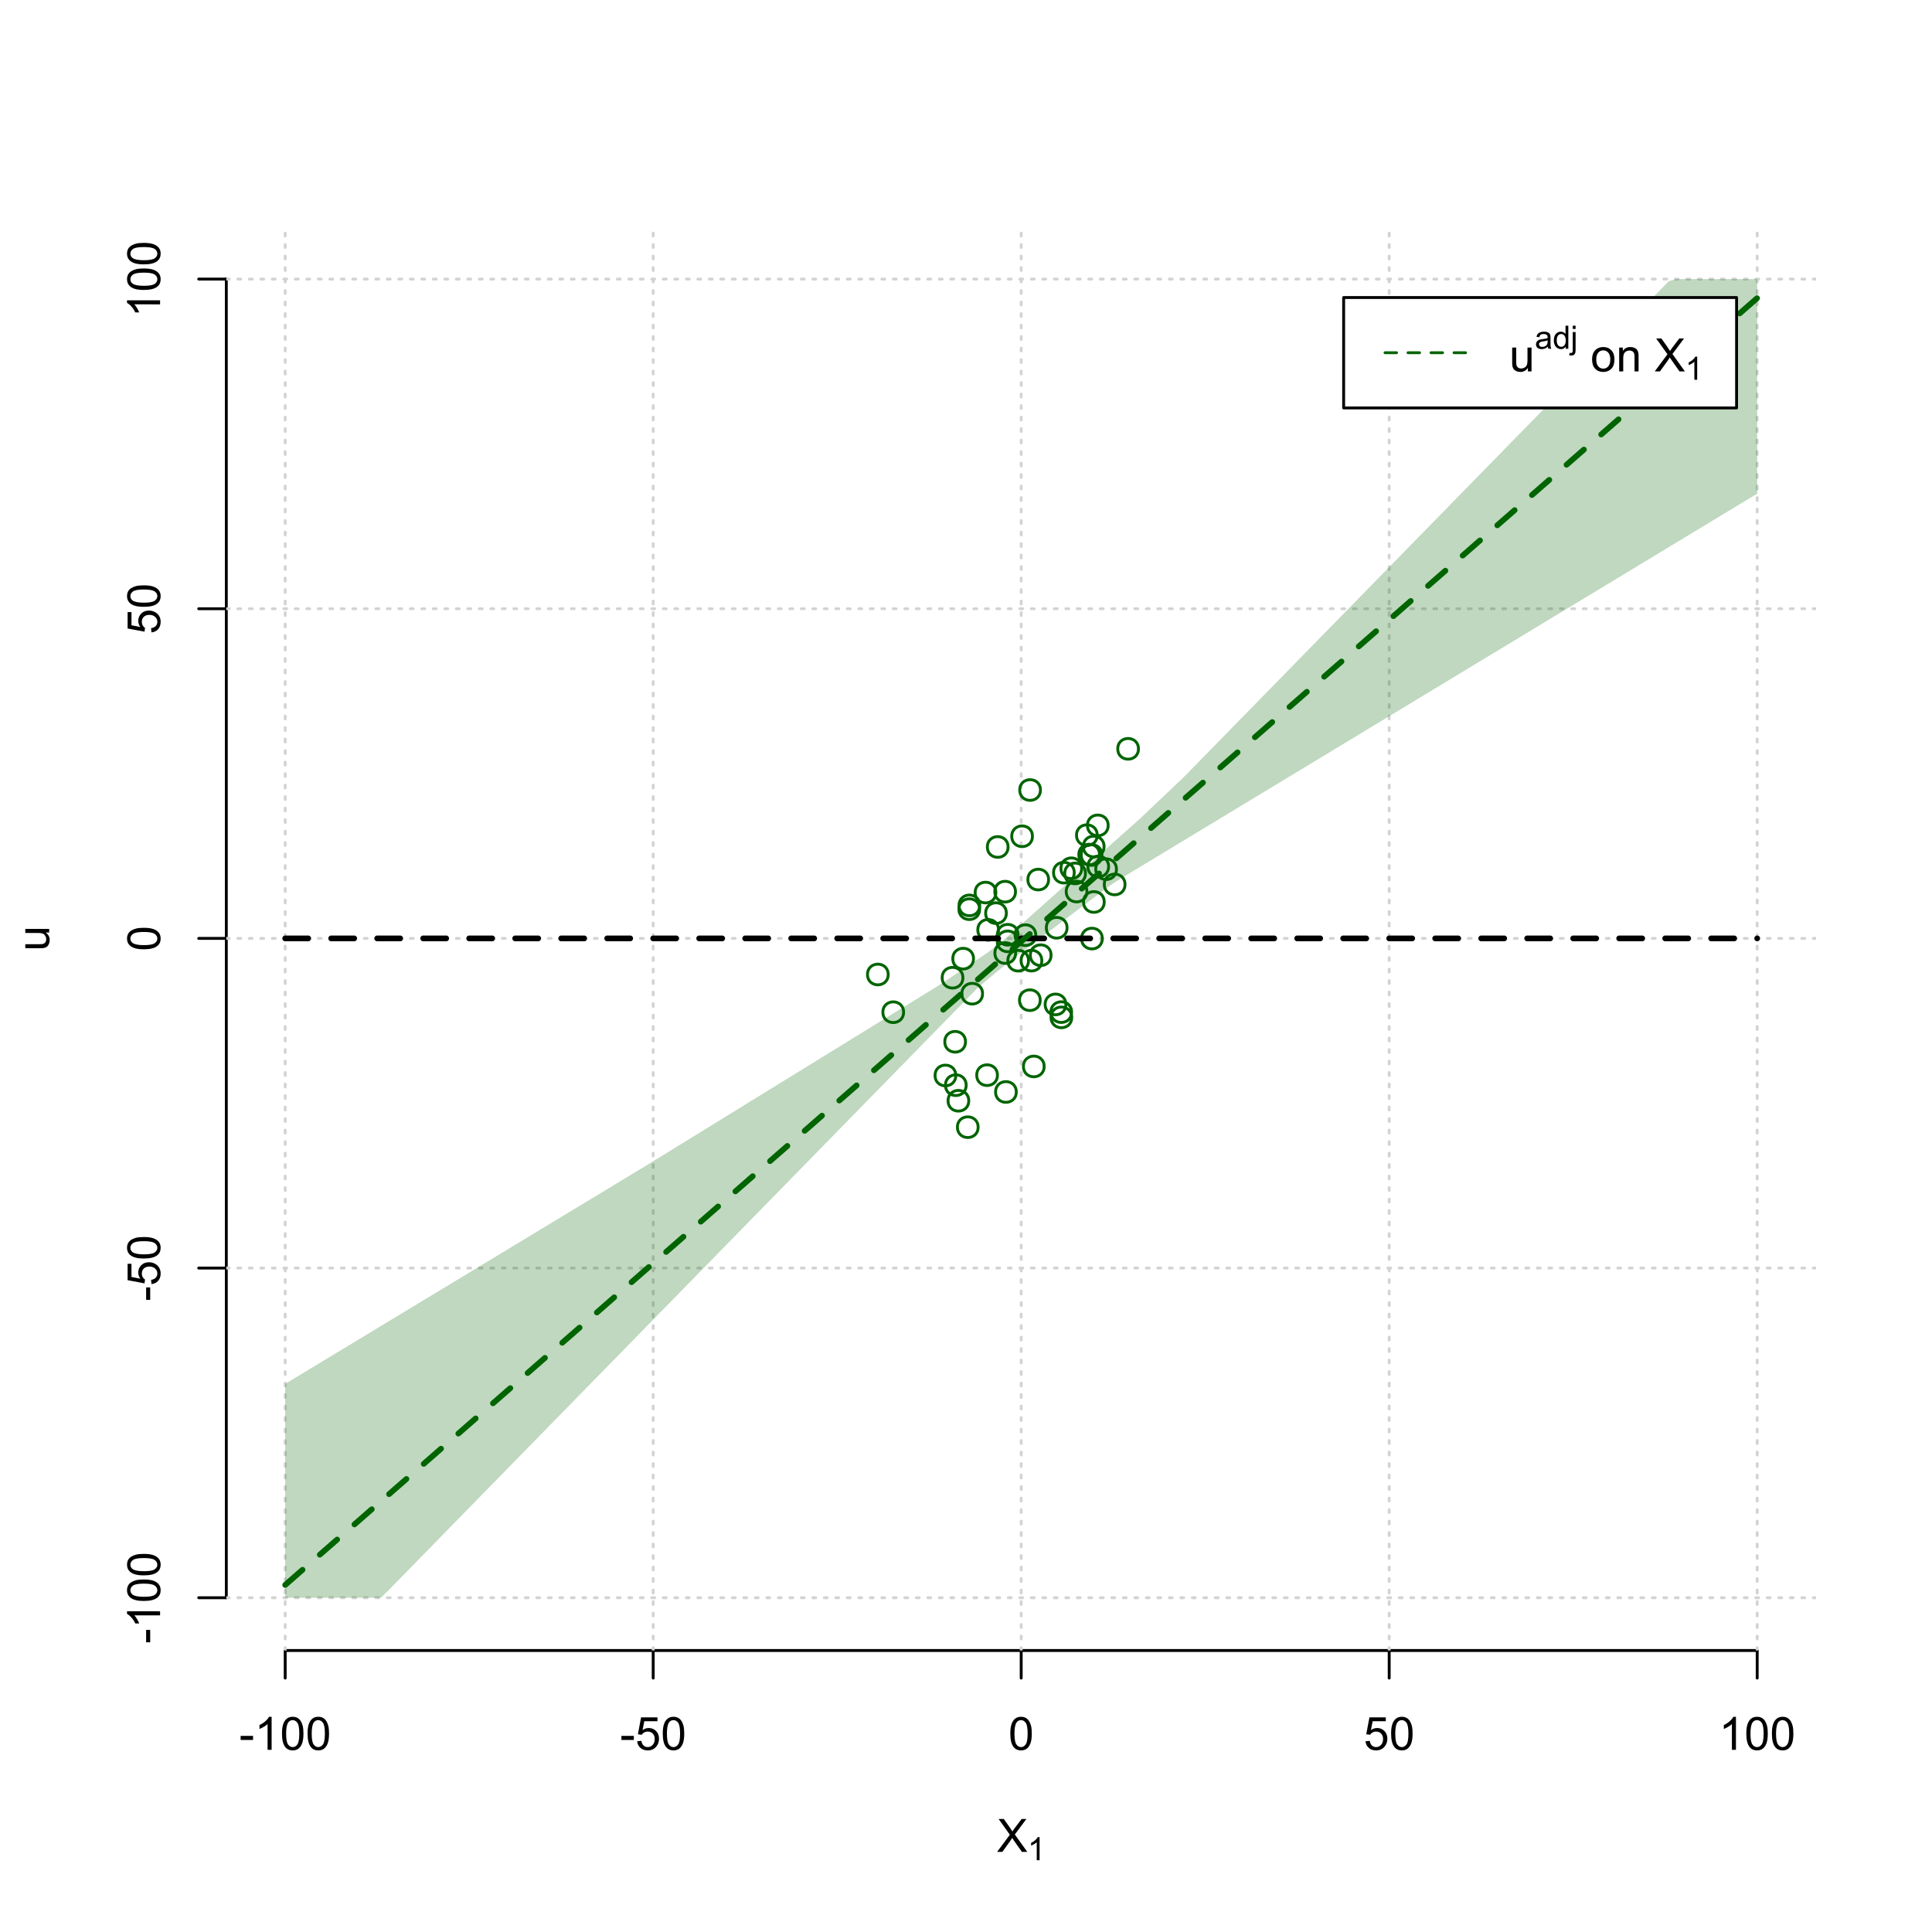<?xml version="1.0" encoding="UTF-8"?>
<svg xmlns="http://www.w3.org/2000/svg" xmlns:xlink="http://www.w3.org/1999/xlink" width="504pt" height="504pt" viewBox="0 0 504 504" version="1.1">
<defs>
<g>
<symbol overflow="visible" id="glyph0-0">
<path style="stroke:none;" d="M 1.5 0 L 1.5 -7.5 L 7.5 -7.5 L 7.5 0 Z M 1.688 -0.188 L 7.312 -0.188 L 7.312 -7.312 L 1.688 -7.312 Z M 1.688 -0.188 "/>
</symbol>
<symbol overflow="visible" id="glyph0-1">
<path style="stroke:none;" d="M 0.055 0 L 3.375 -4.477 L 0.445 -8.59 L 1.797 -8.59 L 3.359 -6.387 C 3.68 -5.93 3.91 -5.578 4.047 -5.332 C 4.238 -5.645 4.465 -5.969 4.727 -6.312 L 6.457 -8.59 L 7.695 -8.59 L 4.676 -4.539 L 7.93 0 L 6.523 0 L 4.359 -3.062 C 4.238 -3.238 4.113 -3.43 3.984 -3.641 C 3.789 -3.324 3.652 -3.109 3.574 -2.992 L 1.418 0 Z M 0.055 0 "/>
</symbol>
<symbol overflow="visible" id="glyph0-2">
<path style="stroke:none;" d="M 0.383 -2.578 L 0.383 -3.641 L 3.621 -3.641 L 3.621 -2.578 Z M 0.383 -2.578 "/>
</symbol>
<symbol overflow="visible" id="glyph0-3">
<path style="stroke:none;" d="M 4.469 0 L 3.414 0 L 3.414 -6.719 C 3.16 -6.477 2.828 -6.234 2.414 -5.996 C 2 -5.75 1.629 -5.57 1.305 -5.449 L 1.305 -6.469 C 1.895 -6.742 2.41 -7.078 2.852 -7.477 C 3.293 -7.871 3.605 -8.254 3.789 -8.625 L 4.469 -8.625 Z M 4.469 0 "/>
</symbol>
<symbol overflow="visible" id="glyph0-4">
<path style="stroke:none;" d="M 0.5 -4.234 C 0.496 -5.246 0.602 -6.062 0.812 -6.688 C 1.02 -7.305 1.328 -7.785 1.742 -8.121 C 2.148 -8.457 2.668 -8.625 3.297 -8.625 C 3.758 -8.625 4.164 -8.531 4.512 -8.348 C 4.855 -8.16 5.141 -7.891 5.371 -7.543 C 5.594 -7.191 5.773 -6.766 5.906 -6.266 C 6.035 -5.762 6.098 -5.086 6.102 -4.234 C 6.098 -3.227 5.996 -2.414 5.789 -1.797 C 5.578 -1.176 5.266 -0.695 4.859 -0.359 C 4.445 -0.02 3.926 0.145 3.297 0.148 C 2.465 0.145 1.816 -0.148 1.348 -0.742 C 0.781 -1.457 0.496 -2.621 0.5 -4.234 Z M 1.582 -4.234 C 1.582 -2.824 1.746 -1.887 2.074 -1.418 C 2.402 -0.949 2.809 -0.715 3.297 -0.719 C 3.777 -0.715 4.184 -0.949 4.52 -1.422 C 4.848 -1.887 5.016 -2.824 5.016 -4.234 C 5.016 -5.648 4.848 -6.59 4.52 -7.055 C 4.184 -7.516 3.773 -7.746 3.289 -7.75 C 2.801 -7.746 2.414 -7.543 2.125 -7.137 C 1.762 -6.613 1.582 -5.645 1.582 -4.234 Z M 1.582 -4.234 "/>
</symbol>
<symbol overflow="visible" id="glyph0-5">
<path style="stroke:none;" d="M 0.5 -2.25 L 1.605 -2.344 C 1.684 -1.805 1.871 -1.398 2.176 -1.125 C 2.473 -0.852 2.836 -0.715 3.258 -0.719 C 3.766 -0.715 4.195 -0.906 4.547 -1.293 C 4.898 -1.672 5.074 -2.18 5.074 -2.82 C 5.074 -3.414 4.902 -3.891 4.566 -4.242 C 4.227 -4.59 3.785 -4.762 3.242 -4.766 C 2.898 -4.762 2.594 -4.684 2.32 -4.531 C 2.047 -4.375 1.832 -4.176 1.676 -3.93 L 0.688 -4.062 L 1.516 -8.473 L 5.789 -8.473 L 5.789 -7.465 L 2.359 -7.465 L 1.898 -5.156 C 2.414 -5.516 2.953 -5.695 3.523 -5.695 C 4.27 -5.695 4.902 -5.434 5.422 -4.914 C 5.934 -4.395 6.191 -3.727 6.195 -2.914 C 6.191 -2.133 5.965 -1.461 5.516 -0.898 C 4.961 -0.199 4.211 0.145 3.258 0.148 C 2.477 0.145 1.836 -0.07 1.344 -0.508 C 0.844 -0.941 0.562 -1.523 0.5 -2.25 Z M 0.5 -2.25 "/>
</symbol>
<symbol overflow="visible" id="glyph0-6">
<path style="stroke:none;" d="M 4.867 0 L 4.867 -0.914 C 4.379 -0.211 3.723 0.141 2.895 0.141 C 2.527 0.141 2.184 0.07 1.867 -0.07 C 1.547 -0.211 1.309 -0.387 1.156 -0.602 C 1 -0.812 0.895 -1.074 0.832 -1.383 C 0.785 -1.59 0.762 -1.918 0.766 -2.367 L 0.766 -6.223 L 1.82 -6.223 L 1.82 -2.773 C 1.816 -2.219 1.84 -1.848 1.887 -1.656 C 1.949 -1.379 2.09 -1.16 2.309 -1.004 C 2.523 -0.84 2.789 -0.762 3.105 -0.766 C 3.418 -0.762 3.715 -0.844 3.996 -1.008 C 4.273 -1.172 4.469 -1.391 4.586 -1.672 C 4.699 -1.949 4.758 -2.355 4.758 -2.891 L 4.758 -6.223 L 5.812 -6.223 L 5.812 0 Z M 4.867 0 "/>
</symbol>
<symbol overflow="visible" id="glyph0-7">
<path style="stroke:none;" d=""/>
</symbol>
<symbol overflow="visible" id="glyph0-8">
<path style="stroke:none;" d="M 0.398 -3.109 C 0.398 -4.262 0.719 -5.117 1.359 -5.672 C 1.895 -6.133 2.547 -6.363 3.316 -6.363 C 4.172 -6.363 4.871 -6.082 5.414 -5.52 C 5.953 -4.957 6.223 -4.184 6.227 -3.199 C 6.223 -2.398 6.102 -1.766 5.867 -1.309 C 5.625 -0.848 5.277 -0.492 4.82 -0.238 C 4.359 0.016 3.859 0.141 3.316 0.141 C 2.441 0.141 1.734 -0.137 1.203 -0.695 C 0.664 -1.254 0.398 -2.059 0.398 -3.109 Z M 1.484 -3.109 C 1.48 -2.309 1.656 -1.711 2.004 -1.32 C 2.348 -0.922 2.785 -0.727 3.316 -0.727 C 3.84 -0.727 4.273 -0.926 4.621 -1.324 C 4.969 -1.723 5.145 -2.328 5.145 -3.148 C 5.145 -3.914 4.969 -4.496 4.617 -4.895 C 4.266 -5.289 3.832 -5.488 3.316 -5.492 C 2.785 -5.488 2.348 -5.293 2.004 -4.898 C 1.656 -4.5 1.48 -3.902 1.484 -3.109 Z M 1.484 -3.109 "/>
</symbol>
<symbol overflow="visible" id="glyph0-9">
<path style="stroke:none;" d="M 0.789 0 L 0.789 -6.223 L 1.742 -6.223 L 1.742 -5.336 C 2.195 -6.02 2.855 -6.363 3.719 -6.363 C 4.09 -6.363 4.434 -6.293 4.754 -6.16 C 5.066 -6.023 5.305 -5.848 5.461 -5.633 C 5.617 -5.41 5.727 -5.152 5.789 -4.852 C 5.828 -4.656 5.848 -4.312 5.848 -3.828 L 5.848 0 L 4.793 0 L 4.793 -3.785 C 4.793 -4.215 4.75 -4.535 4.668 -4.75 C 4.586 -4.961 4.441 -5.129 4.234 -5.258 C 4.023 -5.383 3.777 -5.449 3.5 -5.449 C 3.047 -5.449 2.66 -5.305 2.332 -5.02 C 2.004 -4.734 1.84 -4.195 1.844 -3.398 L 1.844 0 Z M 0.789 0 "/>
</symbol>
<symbol overflow="visible" id="glyph1-0">
<path style="stroke:none;" d="M 1.051 0 L 1.051 -5.25 L 5.25 -5.25 L 5.25 0 Z M 1.18 -0.133 L 5.117 -0.133 L 5.117 -5.117 L 1.18 -5.117 Z M 1.18 -0.133 "/>
</symbol>
<symbol overflow="visible" id="glyph1-1">
<path style="stroke:none;" d="M 3.129 0 L 2.391 0 L 2.391 -4.703 C 2.211 -4.531 1.977 -4.363 1.691 -4.195 C 1.398 -4.023 1.141 -3.895 0.914 -3.812 L 0.914 -4.527 C 1.328 -4.719 1.688 -4.953 1.996 -5.234 C 2.305 -5.508 2.523 -5.777 2.652 -6.039 L 3.129 -6.039 Z M 3.129 0 "/>
</symbol>
<symbol overflow="visible" id="glyph1-2">
<path style="stroke:none;" d="M 3.395 -0.539 C 3.117 -0.305 2.855 -0.137 2.605 -0.043 C 2.352 0.051 2.082 0.094 1.793 0.098 C 1.312 0.094 0.941 -0.02 0.688 -0.25 C 0.43 -0.48 0.305 -0.781 0.305 -1.148 C 0.305 -1.359 0.352 -1.551 0.449 -1.73 C 0.543 -1.902 0.668 -2.047 0.828 -2.156 C 0.984 -2.262 1.164 -2.34 1.363 -2.398 C 1.504 -2.434 1.723 -2.473 2.02 -2.512 C 2.609 -2.578 3.047 -2.664 3.336 -2.766 C 3.336 -2.867 3.34 -2.93 3.34 -2.957 C 3.34 -3.258 3.27 -3.469 3.129 -3.594 C 2.941 -3.758 2.66 -3.844 2.289 -3.844 C 1.941 -3.844 1.684 -3.781 1.52 -3.66 C 1.348 -3.535 1.227 -3.32 1.152 -3.016 L 0.43 -3.113 C 0.492 -3.418 0.602 -3.668 0.754 -3.863 C 0.902 -4.051 1.121 -4.199 1.406 -4.301 C 1.688 -4.402 2.016 -4.453 2.395 -4.453 C 2.766 -4.453 3.066 -4.406 3.301 -4.32 C 3.527 -4.23 3.699 -4.121 3.812 -3.992 C 3.918 -3.855 3.996 -3.691 4.043 -3.492 C 4.066 -3.363 4.078 -3.133 4.082 -2.809 L 4.082 -1.824 C 4.078 -1.137 4.094 -0.703 4.129 -0.523 C 4.156 -0.336 4.219 -0.164 4.316 0 L 3.543 0 C 3.465 -0.152 3.414 -0.332 3.395 -0.539 Z M 3.336 -2.188 C 3.062 -2.074 2.66 -1.98 2.129 -1.906 C 1.82 -1.859 1.605 -1.812 1.484 -1.758 C 1.355 -1.703 1.258 -1.621 1.191 -1.52 C 1.121 -1.41 1.09 -1.293 1.09 -1.168 C 1.09 -0.969 1.164 -0.805 1.312 -0.676 C 1.461 -0.543 1.68 -0.48 1.969 -0.48 C 2.25 -0.48 2.5 -0.539 2.727 -0.664 C 2.945 -0.785 3.109 -0.957 3.215 -1.176 C 3.293 -1.34 3.332 -1.586 3.336 -1.914 Z M 3.336 -2.188 "/>
</symbol>
<symbol overflow="visible" id="glyph1-3">
<path style="stroke:none;" d="M 3.379 0 L 3.379 -0.551 C 3.102 -0.121 2.695 0.094 2.16 0.098 C 1.812 0.094 1.492 0 1.203 -0.188 C 0.906 -0.379 0.68 -0.645 0.523 -0.988 C 0.359 -1.328 0.281 -1.723 0.285 -2.172 C 0.281 -2.605 0.355 -3 0.504 -3.355 C 0.648 -3.707 0.863 -3.977 1.156 -4.168 C 1.441 -4.355 1.766 -4.453 2.129 -4.453 C 2.387 -4.453 2.621 -4.395 2.828 -4.285 C 3.031 -4.172 3.199 -4.031 3.332 -3.855 L 3.332 -6.012 L 4.066 -6.012 L 4.066 0 Z M 1.047 -2.172 C 1.043 -1.613 1.16 -1.195 1.398 -0.922 C 1.629 -0.641 1.906 -0.504 2.23 -0.508 C 2.551 -0.504 2.824 -0.637 3.051 -0.902 C 3.273 -1.168 3.387 -1.57 3.391 -2.113 C 3.387 -2.707 3.273 -3.145 3.047 -3.426 C 2.816 -3.703 2.531 -3.844 2.199 -3.844 C 1.867 -3.844 1.594 -3.707 1.375 -3.441 C 1.152 -3.168 1.043 -2.746 1.047 -2.172 Z M 1.047 -2.172 "/>
</symbol>
<symbol overflow="visible" id="glyph1-4">
<path style="stroke:none;" d="M 0.551 -5.156 L 0.551 -6.012 L 1.289 -6.012 L 1.289 -5.156 Z M -0.387 1.691 L -0.246 1.062 C -0.098 1.098 0.016 1.117 0.102 1.121 C 0.25 1.117 0.363 1.066 0.438 0.969 C 0.512 0.867 0.551 0.621 0.551 0.223 L 0.551 -4.355 L 1.289 -4.355 L 1.289 0.238 C 1.289 0.773 1.219 1.148 1.078 1.359 C 0.898 1.633 0.602 1.77 0.191 1.77 C -0.008 1.77 -0.199 1.742 -0.387 1.691 Z M -0.387 1.691 "/>
</symbol>
<symbol overflow="visible" id="glyph2-0">
<path style="stroke:none;" d="M 0 -1.5 L -7.5 -1.5 L -7.5 -7.5 L 0 -7.5 Z M -0.188 -1.688 L -0.188 -7.312 L -7.312 -7.312 L -7.312 -1.688 Z M -0.188 -1.688 "/>
</symbol>
<symbol overflow="visible" id="glyph2-1">
<path style="stroke:none;" d="M 0 -4.867 L -0.914 -4.867 C -0.211 -4.379 0.141 -3.723 0.141 -2.895 C 0.141 -2.527 0.07 -2.184 -0.07 -1.867 C -0.211 -1.547 -0.387 -1.309 -0.598 -1.156 C -0.809 -1 -1.07 -0.895 -1.383 -0.832 C -1.59 -0.789 -1.918 -0.766 -2.367 -0.77 L -6.223 -0.77 L -6.223 -1.824 L -2.773 -1.824 C -2.219 -1.82 -1.848 -1.844 -1.656 -1.887 C -1.379 -1.949 -1.16 -2.09 -1.004 -2.309 C -0.84 -2.523 -0.762 -2.789 -0.766 -3.105 C -0.762 -3.418 -0.844 -3.715 -1.008 -3.996 C -1.172 -4.273 -1.391 -4.469 -1.672 -4.586 C -1.945 -4.699 -2.352 -4.758 -2.887 -4.758 L -6.223 -4.758 L -6.223 -5.812 L 0 -5.812 Z M 0 -4.867 "/>
</symbol>
<symbol overflow="visible" id="glyph2-2">
<path style="stroke:none;" d="M -2.578 -0.383 L -3.641 -0.383 L -3.641 -3.621 L -2.578 -3.621 Z M -2.578 -0.383 "/>
</symbol>
<symbol overflow="visible" id="glyph2-3">
<path style="stroke:none;" d="M 0 -4.469 L 0 -3.414 L -6.719 -3.418 C -6.477 -3.16 -6.234 -2.828 -5.996 -2.418 C -5.75 -2.004 -5.57 -1.633 -5.449 -1.309 L -6.469 -1.309 C -6.742 -1.895 -7.078 -2.41 -7.477 -2.852 C -7.871 -3.293 -8.254 -3.605 -8.625 -3.793 L -8.625 -4.473 Z M 0 -4.469 "/>
</symbol>
<symbol overflow="visible" id="glyph2-4">
<path style="stroke:none;" d="M -4.234 -0.5 C -5.246 -0.496 -6.062 -0.602 -6.688 -0.812 C -7.305 -1.02 -7.785 -1.328 -8.121 -1.742 C -8.457 -2.152 -8.625 -2.672 -8.625 -3.301 C -8.625 -3.758 -8.531 -4.164 -8.348 -4.512 C -8.16 -4.859 -7.891 -5.145 -7.543 -5.371 C -7.191 -5.594 -6.766 -5.773 -6.266 -5.906 C -5.762 -6.035 -5.086 -6.098 -4.234 -6.102 C -3.223 -6.098 -2.41 -5.996 -1.793 -5.789 C -1.176 -5.578 -0.695 -5.266 -0.359 -4.859 C -0.02 -4.445 0.145 -3.926 0.148 -3.297 C 0.145 -2.465 -0.148 -1.816 -0.742 -1.348 C -1.457 -0.781 -2.621 -0.496 -4.234 -0.5 Z M -4.234 -1.582 C -2.824 -1.582 -1.887 -1.746 -1.418 -2.074 C -0.949 -2.402 -0.715 -2.809 -0.719 -3.297 C -0.715 -3.777 -0.949 -4.184 -1.422 -4.52 C -1.887 -4.848 -2.824 -5.016 -4.234 -5.016 C -5.648 -5.016 -6.59 -4.848 -7.055 -4.52 C -7.516 -4.188 -7.746 -3.777 -7.75 -3.289 C -7.746 -2.801 -7.543 -2.414 -7.137 -2.129 C -6.613 -1.762 -5.645 -1.582 -4.234 -1.582 Z M -4.234 -1.582 "/>
</symbol>
<symbol overflow="visible" id="glyph2-5">
<path style="stroke:none;" d="M -2.25 -0.5 L -2.344 -1.605 C -1.805 -1.684 -1.398 -1.871 -1.125 -2.176 C -0.852 -2.473 -0.715 -2.836 -0.719 -3.258 C -0.715 -3.766 -0.906 -4.195 -1.293 -4.547 C -1.672 -4.898 -2.18 -5.074 -2.816 -5.074 C -3.414 -5.074 -3.891 -4.902 -4.242 -4.566 C -4.59 -4.227 -4.762 -3.785 -4.766 -3.242 C -4.762 -2.898 -4.684 -2.594 -4.531 -2.32 C -4.375 -2.047 -4.176 -1.832 -3.93 -1.676 L -4.062 -0.688 L -8.473 -1.52 L -8.473 -5.789 L -7.465 -5.789 L -7.465 -2.363 L -5.156 -1.898 C -5.516 -2.414 -5.695 -2.953 -5.695 -3.523 C -5.695 -4.27 -5.434 -4.902 -4.914 -5.422 C -4.395 -5.934 -3.727 -6.191 -2.91 -6.195 C -2.133 -6.191 -1.461 -5.965 -0.895 -5.516 C -0.199 -4.961 0.145 -4.211 0.148 -3.258 C 0.145 -2.477 -0.07 -1.836 -0.508 -1.344 C -0.941 -0.848 -1.523 -0.566 -2.25 -0.5 Z M -2.25 -0.5 "/>
</symbol>
</g>
<clipPath id="clip1">
  <path d="M 74 59.039 L 75 59.039 L 75 430.559 L 74 430.559 Z M 74 59.039 "/>
</clipPath>
<clipPath id="clip2">
  <path d="M 170 59.039 L 171 59.039 L 171 430.559 L 170 430.559 Z M 170 59.039 "/>
</clipPath>
<clipPath id="clip3">
  <path d="M 266 59.039 L 267 59.039 L 267 430.559 L 266 430.559 Z M 266 59.039 "/>
</clipPath>
<clipPath id="clip4">
  <path d="M 362 59.039 L 363 59.039 L 363 430.559 L 362 430.559 Z M 362 59.039 "/>
</clipPath>
<clipPath id="clip5">
  <path d="M 458 59.039 L 459 59.039 L 459 430.559 L 458 430.559 Z M 458 59.039 "/>
</clipPath>
<clipPath id="clip6">
  <path d="M 59.039 416 L 473.758 416 L 473.758 418 L 59.039 418 Z M 59.039 416 "/>
</clipPath>
<clipPath id="clip7">
  <path d="M 59.039 330 L 473.758 330 L 473.758 332 L 59.039 332 Z M 59.039 330 "/>
</clipPath>
<clipPath id="clip8">
  <path d="M 59.039 244 L 473.758 244 L 473.758 246 L 59.039 246 Z M 59.039 244 "/>
</clipPath>
<clipPath id="clip9">
  <path d="M 59.039 158 L 473.758 158 L 473.758 160 L 59.039 160 Z M 59.039 158 "/>
</clipPath>
<clipPath id="clip10">
  <path d="M 59.039 72 L 473.758 72 L 473.758 74 L 59.039 74 Z M 59.039 72 "/>
</clipPath>
</defs>
<g id="surface426">
<rect x="0" y="0" width="504" height="504" style="fill:rgb(100%,100%,100%);fill-opacity:1;stroke:none;"/>
<g style="fill:rgb(0%,0%,0%);fill-opacity:1;">
  <use xlink:href="#glyph0-1" x="260.062" y="483.102"/>
</g>
<g style="fill:rgb(0%,0%,0%);fill-opacity:1;">
  <use xlink:href="#glyph1-1" x="268.066" y="485.281"/>
</g>
<g style="fill:rgb(0%,0%,0%);fill-opacity:1;">
  <use xlink:href="#glyph2-1" x="12.82" y="248.137"/>
</g>
<path style="fill:none;stroke-width:0.75;stroke-linecap:round;stroke-linejoin:round;stroke:rgb(0%,0%,0%);stroke-opacity:1;stroke-miterlimit:10;" d="M 74.398 430.559 L 458.398 430.559 "/>
<path style="fill:none;stroke-width:0.75;stroke-linecap:round;stroke-linejoin:round;stroke:rgb(0%,0%,0%);stroke-opacity:1;stroke-miterlimit:10;" d="M 74.398 430.559 L 74.398 437.762 "/>
<path style="fill:none;stroke-width:0.75;stroke-linecap:round;stroke-linejoin:round;stroke:rgb(0%,0%,0%);stroke-opacity:1;stroke-miterlimit:10;" d="M 170.398 430.559 L 170.398 437.762 "/>
<path style="fill:none;stroke-width:0.75;stroke-linecap:round;stroke-linejoin:round;stroke:rgb(0%,0%,0%);stroke-opacity:1;stroke-miterlimit:10;" d="M 266.398 430.559 L 266.398 437.762 "/>
<path style="fill:none;stroke-width:0.75;stroke-linecap:round;stroke-linejoin:round;stroke:rgb(0%,0%,0%);stroke-opacity:1;stroke-miterlimit:10;" d="M 362.398 430.559 L 362.398 437.762 "/>
<path style="fill:none;stroke-width:0.75;stroke-linecap:round;stroke-linejoin:round;stroke:rgb(0%,0%,0%);stroke-opacity:1;stroke-miterlimit:10;" d="M 458.398 430.559 L 458.398 437.762 "/>
<g style="fill:rgb(0%,0%,0%);fill-opacity:1;">
  <use xlink:href="#glyph0-2" x="62.391" y="456.48"/>
  <use xlink:href="#glyph0-3" x="66.387" y="456.48"/>
  <use xlink:href="#glyph0-4" x="73.061" y="456.48"/>
  <use xlink:href="#glyph0-4" x="79.734" y="456.48"/>
</g>
<g style="fill:rgb(0%,0%,0%);fill-opacity:1;">
  <use xlink:href="#glyph0-2" x="161.727" y="456.48"/>
  <use xlink:href="#glyph0-5" x="165.723" y="456.48"/>
  <use xlink:href="#glyph0-4" x="172.396" y="456.48"/>
</g>
<g style="fill:rgb(0%,0%,0%);fill-opacity:1;">
  <use xlink:href="#glyph0-4" x="263.062" y="456.48"/>
</g>
<g style="fill:rgb(0%,0%,0%);fill-opacity:1;">
  <use xlink:href="#glyph0-5" x="355.727" y="456.48"/>
  <use xlink:href="#glyph0-4" x="362.4" y="456.48"/>
</g>
<g style="fill:rgb(0%,0%,0%);fill-opacity:1;">
  <use xlink:href="#glyph0-3" x="448.387" y="456.48"/>
  <use xlink:href="#glyph0-4" x="455.061" y="456.48"/>
  <use xlink:href="#glyph0-4" x="461.734" y="456.48"/>
</g>
<path style="fill:none;stroke-width:0.75;stroke-linecap:round;stroke-linejoin:round;stroke:rgb(0%,0%,0%);stroke-opacity:1;stroke-miterlimit:10;" d="M 59.039 416.801 L 59.039 72.801 "/>
<path style="fill:none;stroke-width:0.75;stroke-linecap:round;stroke-linejoin:round;stroke:rgb(0%,0%,0%);stroke-opacity:1;stroke-miterlimit:10;" d="M 59.039 416.801 L 51.84 416.801 "/>
<path style="fill:none;stroke-width:0.75;stroke-linecap:round;stroke-linejoin:round;stroke:rgb(0%,0%,0%);stroke-opacity:1;stroke-miterlimit:10;" d="M 59.039 330.801 L 51.84 330.801 "/>
<path style="fill:none;stroke-width:0.75;stroke-linecap:round;stroke-linejoin:round;stroke:rgb(0%,0%,0%);stroke-opacity:1;stroke-miterlimit:10;" d="M 59.039 244.801 L 51.84 244.801 "/>
<path style="fill:none;stroke-width:0.75;stroke-linecap:round;stroke-linejoin:round;stroke:rgb(0%,0%,0%);stroke-opacity:1;stroke-miterlimit:10;" d="M 59.039 158.801 L 51.84 158.801 "/>
<path style="fill:none;stroke-width:0.75;stroke-linecap:round;stroke-linejoin:round;stroke:rgb(0%,0%,0%);stroke-opacity:1;stroke-miterlimit:10;" d="M 59.039 72.801 L 51.84 72.801 "/>
<g style="fill:rgb(0%,0%,0%);fill-opacity:1;">
  <use xlink:href="#glyph2-2" x="41.762" y="428.809"/>
  <use xlink:href="#glyph2-3" x="41.762" y="424.812"/>
  <use xlink:href="#glyph2-4" x="41.762" y="418.139"/>
  <use xlink:href="#glyph2-4" x="41.762" y="411.465"/>
</g>
<g style="fill:rgb(0%,0%,0%);fill-opacity:1;">
  <use xlink:href="#glyph2-2" x="41.762" y="339.473"/>
  <use xlink:href="#glyph2-5" x="41.762" y="335.477"/>
  <use xlink:href="#glyph2-4" x="41.762" y="328.803"/>
</g>
<g style="fill:rgb(0%,0%,0%);fill-opacity:1;">
  <use xlink:href="#glyph2-4" x="41.762" y="248.137"/>
</g>
<g style="fill:rgb(0%,0%,0%);fill-opacity:1;">
  <use xlink:href="#glyph2-5" x="41.762" y="165.473"/>
  <use xlink:href="#glyph2-4" x="41.762" y="158.799"/>
</g>
<g style="fill:rgb(0%,0%,0%);fill-opacity:1;">
  <use xlink:href="#glyph2-3" x="41.762" y="82.812"/>
  <use xlink:href="#glyph2-4" x="41.762" y="76.139"/>
  <use xlink:href="#glyph2-4" x="41.762" y="69.465"/>
</g>
<g clip-path="url(#clip1)" clip-rule="nonzero">
<path style="fill:none;stroke-width:0.75;stroke-linecap:round;stroke-linejoin:round;stroke:rgb(82.745%,82.745%,82.745%);stroke-opacity:1;stroke-dasharray:0.75,2.25;stroke-miterlimit:10;" d="M 74.398 430.559 L 74.398 59.039 "/>
</g>
<g clip-path="url(#clip2)" clip-rule="nonzero">
<path style="fill:none;stroke-width:0.75;stroke-linecap:round;stroke-linejoin:round;stroke:rgb(82.745%,82.745%,82.745%);stroke-opacity:1;stroke-dasharray:0.75,2.25;stroke-miterlimit:10;" d="M 170.398 430.559 L 170.398 59.039 "/>
</g>
<g clip-path="url(#clip3)" clip-rule="nonzero">
<path style="fill:none;stroke-width:0.75;stroke-linecap:round;stroke-linejoin:round;stroke:rgb(82.745%,82.745%,82.745%);stroke-opacity:1;stroke-dasharray:0.75,2.25;stroke-miterlimit:10;" d="M 266.398 430.559 L 266.398 59.039 "/>
</g>
<g clip-path="url(#clip4)" clip-rule="nonzero">
<path style="fill:none;stroke-width:0.75;stroke-linecap:round;stroke-linejoin:round;stroke:rgb(82.745%,82.745%,82.745%);stroke-opacity:1;stroke-dasharray:0.75,2.25;stroke-miterlimit:10;" d="M 362.398 430.559 L 362.398 59.039 "/>
</g>
<g clip-path="url(#clip5)" clip-rule="nonzero">
<path style="fill:none;stroke-width:0.75;stroke-linecap:round;stroke-linejoin:round;stroke:rgb(82.745%,82.745%,82.745%);stroke-opacity:1;stroke-dasharray:0.75,2.25;stroke-miterlimit:10;" d="M 458.398 430.559 L 458.398 59.039 "/>
</g>
<g clip-path="url(#clip6)" clip-rule="nonzero">
<path style="fill:none;stroke-width:0.75;stroke-linecap:round;stroke-linejoin:round;stroke:rgb(82.745%,82.745%,82.745%);stroke-opacity:1;stroke-dasharray:0.75,2.25;stroke-miterlimit:10;" d="M 59.039 416.801 L 473.762 416.801 "/>
</g>
<g clip-path="url(#clip7)" clip-rule="nonzero">
<path style="fill:none;stroke-width:0.75;stroke-linecap:round;stroke-linejoin:round;stroke:rgb(82.745%,82.745%,82.745%);stroke-opacity:1;stroke-dasharray:0.75,2.25;stroke-miterlimit:10;" d="M 59.039 330.801 L 473.762 330.801 "/>
</g>
<g clip-path="url(#clip8)" clip-rule="nonzero">
<path style="fill:none;stroke-width:0.75;stroke-linecap:round;stroke-linejoin:round;stroke:rgb(82.745%,82.745%,82.745%);stroke-opacity:1;stroke-dasharray:0.75,2.25;stroke-miterlimit:10;" d="M 59.039 244.801 L 473.762 244.801 "/>
</g>
<g clip-path="url(#clip9)" clip-rule="nonzero">
<path style="fill:none;stroke-width:0.75;stroke-linecap:round;stroke-linejoin:round;stroke:rgb(82.745%,82.745%,82.745%);stroke-opacity:1;stroke-dasharray:0.75,2.25;stroke-miterlimit:10;" d="M 59.039 158.801 L 473.762 158.801 "/>
</g>
<g clip-path="url(#clip10)" clip-rule="nonzero">
<path style="fill:none;stroke-width:0.75;stroke-linecap:round;stroke-linejoin:round;stroke:rgb(82.745%,82.745%,82.745%);stroke-opacity:1;stroke-dasharray:0.75,2.25;stroke-miterlimit:10;" d="M 59.039 72.801 L 473.762 72.801 "/>
</g>
<path style=" stroke:none;fill-rule:nonzero;fill:rgb(0%,39.216%,0%);fill-opacity:0.251;" d="M 74.398 416.801 L 74.398 361.016 L 76.32 359.855 L 78.238 358.695 L 80.16 357.531 L 82.078 356.371 L 84 355.211 L 85.922 354.047 L 87.84 352.887 L 89.762 351.727 L 91.68 350.566 L 93.602 349.402 L 95.52 348.242 L 97.441 347.082 L 99.359 345.922 L 101.281 344.758 L 103.199 343.598 L 105.121 342.438 L 107.039 341.277 L 108.961 340.113 L 110.879 338.953 L 112.801 337.793 L 114.719 336.629 L 116.641 335.469 L 118.559 334.309 L 120.48 333.148 L 122.398 331.984 L 124.32 330.824 L 126.238 329.664 L 128.16 328.504 L 130.078 327.34 L 133.922 325.02 L 135.84 323.859 L 137.762 322.695 L 139.68 321.535 L 141.602 320.375 L 143.52 319.211 L 145.441 318.051 L 147.359 316.891 L 149.281 315.73 L 151.199 314.566 L 153.121 313.406 L 155.039 312.246 L 156.961 311.086 L 158.879 309.922 L 160.801 308.762 L 162.719 307.602 L 164.641 306.441 L 166.559 305.277 L 168.48 304.117 L 170.398 302.934 L 172.32 301.75 L 174.238 300.57 L 176.16 299.387 L 178.078 298.203 L 180 297.023 L 181.922 295.84 L 183.84 294.656 L 185.762 293.477 L 187.68 292.293 L 189.602 291.109 L 191.52 289.93 L 193.441 288.746 L 195.359 287.562 L 197.281 286.383 L 199.199 285.199 L 201.121 284.016 L 203.039 282.836 L 204.961 281.652 L 206.879 280.469 L 208.801 279.289 L 210.719 278.105 L 212.641 276.922 L 214.559 275.742 L 216.48 274.559 L 218.398 273.375 L 220.32 272.195 L 222.238 271.012 L 224.16 269.832 L 226.078 268.648 L 228 267.465 L 229.922 266.285 L 231.84 265.102 L 233.762 263.918 L 235.68 262.738 L 237.602 261.555 L 239.52 260.371 L 241.441 259.191 L 243.359 258.008 L 245.281 256.824 L 247.199 255.535 L 249.121 254.242 L 251.039 252.945 L 252.961 251.652 L 254.879 250.359 L 256.801 249.066 L 258.719 247.715 L 260.641 246.289 L 262.559 244.578 L 264.48 242.871 L 266.398 241.16 L 268.32 239.449 L 270.238 237.738 L 272.16 236.031 L 274.078 234.32 L 277.922 230.898 L 279.84 229.191 L 281.762 227.48 L 283.68 225.77 L 285.602 224.062 L 287.52 222.352 L 289.441 220.641 L 291.359 218.93 L 293.281 217.223 L 295.199 215.512 L 297.121 213.801 L 299.039 212.004 L 300.961 210.184 L 302.879 208.363 L 304.801 206.539 L 306.719 204.719 L 308.641 202.895 L 310.559 200.941 L 312.48 198.98 L 314.398 197.016 L 316.32 195.055 L 318.238 193.09 L 320.16 191.129 L 322.078 189.164 L 324 187.199 L 325.922 185.238 L 327.84 183.273 L 329.762 181.312 L 331.68 179.348 L 333.602 177.387 L 335.52 175.422 L 337.441 173.461 L 339.359 171.496 L 341.281 169.531 L 343.199 167.57 L 345.121 165.605 L 347.039 163.645 L 348.961 161.68 L 350.879 159.719 L 352.801 157.754 L 354.719 155.793 L 356.641 153.828 L 358.559 151.863 L 360.48 149.902 L 362.398 147.938 L 364.32 145.977 L 366.238 144.012 L 368.16 142.051 L 370.078 140.086 L 372 138.125 L 373.922 136.16 L 375.84 134.195 L 377.762 132.234 L 379.68 130.27 L 381.602 128.309 L 383.52 126.344 L 385.441 124.383 L 387.359 122.418 L 389.281 120.457 L 391.199 118.492 L 393.121 116.527 L 395.039 114.566 L 396.961 112.602 L 398.879 110.641 L 400.801 108.676 L 402.719 106.715 L 404.641 104.75 L 406.559 102.789 L 408.48 100.824 L 410.398 98.859 L 412.32 96.898 L 414.238 94.934 L 416.16 92.973 L 418.078 91.008 L 420 89.047 L 421.922 87.082 L 423.84 85.121 L 425.762 83.156 L 427.68 81.195 L 429.602 79.23 L 431.52 77.266 L 433.441 75.305 L 435.359 73.34 L 437.281 72.801 L 458.398 72.801 L 458.398 128.777 L 456.48 129.938 L 454.559 131.098 L 452.641 132.258 L 450.719 133.422 L 448.801 134.582 L 446.879 135.742 L 444.961 136.906 L 443.039 138.066 L 441.121 139.227 L 439.199 140.387 L 437.281 141.551 L 435.359 142.711 L 433.441 143.871 L 431.52 145.031 L 429.602 146.195 L 427.68 147.355 L 425.762 148.516 L 423.84 149.676 L 421.922 150.84 L 418.078 153.16 L 416.16 154.324 L 414.238 155.484 L 412.32 156.645 L 410.398 157.805 L 408.48 158.969 L 406.559 160.129 L 404.641 161.289 L 402.719 162.449 L 400.801 163.613 L 398.879 164.773 L 396.961 165.934 L 395.039 167.098 L 393.121 168.258 L 391.199 169.418 L 389.281 170.578 L 387.359 171.742 L 385.441 172.902 L 383.52 174.062 L 381.602 175.223 L 379.68 176.387 L 377.762 177.547 L 375.84 178.707 L 373.922 179.867 L 372 181.031 L 370.078 182.191 L 368.16 183.352 L 366.238 184.516 L 364.32 185.676 L 362.398 186.836 L 360.48 187.996 L 358.559 189.16 L 356.641 190.32 L 354.719 191.48 L 352.801 192.641 L 350.879 193.805 L 348.961 194.965 L 347.039 196.125 L 345.121 197.285 L 343.199 198.449 L 341.281 199.609 L 339.359 200.77 L 337.441 201.934 L 335.52 203.094 L 333.602 204.254 L 331.68 205.414 L 329.762 206.578 L 327.84 207.738 L 325.922 208.898 L 324 210.059 L 322.078 211.223 L 320.16 212.383 L 318.238 213.543 L 316.32 214.703 L 314.398 215.867 L 312.48 217.027 L 310.559 218.188 L 308.641 219.352 L 306.719 220.512 L 304.801 221.672 L 302.879 222.832 L 300.961 223.996 L 299.039 225.156 L 297.121 226.316 L 295.199 227.477 L 293.281 228.641 L 291.359 229.816 L 289.441 231.086 L 287.52 232.535 L 285.602 233.984 L 283.68 235.434 L 281.762 236.883 L 279.84 238.332 L 277.922 239.781 L 274.078 242.68 L 272.16 244.125 L 270.238 245.574 L 268.32 247.023 L 266.398 248.473 L 264.48 249.922 L 262.559 251.445 L 260.641 253.023 L 258.719 254.605 L 256.801 256.184 L 254.879 257.871 L 252.961 259.836 L 251.039 261.797 L 249.121 263.762 L 247.199 265.727 L 245.281 267.688 L 243.359 269.652 L 241.441 271.613 L 239.52 273.578 L 237.602 275.539 L 235.68 277.504 L 233.762 279.465 L 231.84 281.43 L 229.922 283.395 L 228 285.355 L 226.078 287.32 L 224.16 289.281 L 222.238 291.246 L 220.32 293.207 L 218.398 295.172 L 216.48 297.133 L 214.559 299.098 L 212.641 301.062 L 210.719 303.023 L 208.801 304.988 L 206.879 306.949 L 204.961 308.914 L 203.039 310.875 L 201.121 312.84 L 199.199 314.801 L 197.281 316.766 L 195.359 318.73 L 193.441 320.691 L 191.52 322.656 L 189.602 324.617 L 187.68 326.582 L 185.762 328.543 L 183.84 330.508 L 181.922 332.469 L 178.078 336.398 L 176.16 338.359 L 174.238 340.324 L 172.32 342.285 L 170.398 344.25 L 168.48 346.211 L 166.559 348.176 L 164.641 350.137 L 162.719 352.102 L 160.801 354.066 L 158.879 356.027 L 156.961 357.992 L 155.039 359.953 L 153.121 361.918 L 151.199 363.879 L 149.281 365.844 L 147.359 367.805 L 145.441 369.77 L 143.52 371.734 L 141.602 373.695 L 139.68 375.66 L 137.762 377.621 L 135.84 379.586 L 133.922 381.547 L 132 383.512 L 130.078 385.473 L 128.16 387.438 L 126.238 389.398 L 124.32 391.363 L 122.398 393.328 L 120.48 395.289 L 118.559 397.254 L 116.641 399.215 L 114.719 401.18 L 112.801 403.141 L 110.879 405.105 L 108.961 407.066 L 107.039 409.031 L 105.121 410.996 L 103.199 412.957 L 101.281 414.922 L 99.359 416.801 Z M 74.398 416.801 "/>
<path style="fill:none;stroke-width:0.75;stroke-linecap:round;stroke-linejoin:round;stroke:rgb(0%,39.216%,0%);stroke-opacity:1;stroke-miterlimit:10;" d="M 265.117 284.859 C 265.117 288.461 259.715 288.461 259.715 284.859 C 259.715 281.262 265.117 281.262 265.117 284.859 "/>
<path style="fill:none;stroke-width:0.75;stroke-linecap:round;stroke-linejoin:round;stroke:rgb(0%,39.216%,0%);stroke-opacity:1;stroke-miterlimit:10;" d="M 231.703 254.219 C 231.703 257.816 226.305 257.816 226.305 254.219 C 226.305 250.617 231.703 250.617 231.703 254.219 "/>
<path style="fill:none;stroke-width:0.75;stroke-linecap:round;stroke-linejoin:round;stroke:rgb(0%,39.216%,0%);stroke-opacity:1;stroke-miterlimit:10;" d="M 265.566 245.57 C 265.566 249.168 260.164 249.168 260.164 245.57 C 260.164 241.969 265.566 241.969 265.566 245.57 "/>
<path style="fill:none;stroke-width:0.75;stroke-linecap:round;stroke-linejoin:round;stroke:rgb(0%,39.216%,0%);stroke-opacity:1;stroke-miterlimit:10;" d="M 264.91 232.609 C 264.91 236.207 259.512 236.207 259.512 232.609 C 259.512 229.008 264.91 229.008 264.91 232.609 "/>
<path style="fill:none;stroke-width:0.75;stroke-linecap:round;stroke-linejoin:round;stroke:rgb(0%,39.216%,0%);stroke-opacity:1;stroke-miterlimit:10;" d="M 270.199 243.949 C 270.199 247.551 264.797 247.551 264.797 243.949 C 264.797 240.352 270.199 240.352 270.199 243.949 "/>
<path style="fill:none;stroke-width:0.75;stroke-linecap:round;stroke-linejoin:round;stroke:rgb(0%,39.216%,0%);stroke-opacity:1;stroke-miterlimit:10;" d="M 286.832 222.93 C 286.832 226.531 281.434 226.531 281.434 222.93 C 281.434 219.332 286.832 219.332 286.832 222.93 "/>
<path style="fill:none;stroke-width:0.75;stroke-linecap:round;stroke-linejoin:round;stroke:rgb(0%,39.216%,0%);stroke-opacity:1;stroke-miterlimit:10;" d="M 274.188 249.184 C 274.188 252.785 268.789 252.785 268.789 249.184 C 268.789 245.582 274.188 245.582 274.188 249.184 "/>
<path style="fill:none;stroke-width:0.75;stroke-linecap:round;stroke-linejoin:round;stroke:rgb(0%,39.216%,0%);stroke-opacity:1;stroke-miterlimit:10;" d="M 288.016 220.828 C 288.016 224.43 282.617 224.43 282.617 220.828 C 282.617 217.23 288.016 217.23 288.016 220.828 "/>
<path style="fill:none;stroke-width:0.75;stroke-linecap:round;stroke-linejoin:round;stroke:rgb(0%,39.216%,0%);stroke-opacity:1;stroke-miterlimit:10;" d="M 291.246 226.742 C 291.246 230.34 285.848 230.34 285.848 226.742 C 285.848 223.141 291.246 223.141 291.246 226.742 "/>
<path style="fill:none;stroke-width:0.75;stroke-linecap:round;stroke-linejoin:round;stroke:rgb(0%,39.216%,0%);stroke-opacity:1;stroke-miterlimit:10;" d="M 255.555 237.176 C 255.555 240.777 250.152 240.777 250.152 237.176 C 250.152 233.578 255.555 233.578 255.555 237.176 "/>
<path style="fill:none;stroke-width:0.75;stroke-linecap:round;stroke-linejoin:round;stroke:rgb(0%,39.216%,0%);stroke-opacity:1;stroke-miterlimit:10;" d="M 282.172 226.504 C 282.172 230.105 276.773 230.105 276.773 226.504 C 276.773 222.906 282.172 222.906 282.172 226.504 "/>
<path style="fill:none;stroke-width:0.75;stroke-linecap:round;stroke-linejoin:round;stroke:rgb(0%,39.216%,0%);stroke-opacity:1;stroke-miterlimit:10;" d="M 273.543 229.449 C 273.543 233.051 268.145 233.051 268.145 229.449 C 268.145 225.852 273.543 225.852 273.543 229.449 "/>
<path style="fill:none;stroke-width:0.75;stroke-linecap:round;stroke-linejoin:round;stroke:rgb(0%,39.216%,0%);stroke-opacity:1;stroke-miterlimit:10;" d="M 283.543 232.574 C 283.543 236.176 278.145 236.176 278.145 232.574 C 278.145 228.977 283.543 228.977 283.543 232.574 "/>
<path style="fill:none;stroke-width:0.75;stroke-linecap:round;stroke-linejoin:round;stroke:rgb(0%,39.216%,0%);stroke-opacity:1;stroke-miterlimit:10;" d="M 288.059 235.297 C 288.059 238.898 282.66 238.898 282.66 235.297 C 282.66 231.695 288.059 231.695 288.059 235.297 "/>
<path style="fill:none;stroke-width:0.75;stroke-linecap:round;stroke-linejoin:round;stroke:rgb(0%,39.216%,0%);stroke-opacity:1;stroke-miterlimit:10;" d="M 271.777 250.602 C 271.777 254.199 266.379 254.199 266.379 250.602 C 266.379 247 271.777 247 271.777 250.602 "/>
<path style="fill:none;stroke-width:0.75;stroke-linecap:round;stroke-linejoin:round;stroke:rgb(0%,39.216%,0%);stroke-opacity:1;stroke-miterlimit:10;" d="M 255.582 236.188 C 255.582 239.789 250.184 239.789 250.184 236.188 C 250.184 232.59 255.582 232.59 255.582 236.188 "/>
<path style="fill:none;stroke-width:0.75;stroke-linecap:round;stroke-linejoin:round;stroke:rgb(0%,39.216%,0%);stroke-opacity:1;stroke-miterlimit:10;" d="M 271.418 206.09 C 271.418 209.691 266.016 209.691 266.016 206.09 C 266.016 202.492 271.418 202.492 271.418 206.09 "/>
<path style="fill:none;stroke-width:0.75;stroke-linecap:round;stroke-linejoin:round;stroke:rgb(0%,39.216%,0%);stroke-opacity:1;stroke-miterlimit:10;" d="M 268.309 250.617 C 268.309 254.215 262.91 254.215 262.91 250.617 C 262.91 247.016 268.309 247.016 268.309 250.617 "/>
<path style="fill:none;stroke-width:0.75;stroke-linecap:round;stroke-linejoin:round;stroke:rgb(0%,39.216%,0%);stroke-opacity:1;stroke-miterlimit:10;" d="M 287.457 223.039 C 287.457 226.641 282.059 226.641 282.059 223.039 C 282.059 219.438 287.457 219.438 287.457 223.039 "/>
<path style="fill:none;stroke-width:0.75;stroke-linecap:round;stroke-linejoin:round;stroke:rgb(0%,39.216%,0%);stroke-opacity:1;stroke-miterlimit:10;" d="M 255.16 294.047 C 255.16 297.648 249.762 297.648 249.762 294.047 C 249.762 290.449 255.16 290.449 255.16 294.047 "/>
<path style="fill:none;stroke-width:0.75;stroke-linecap:round;stroke-linejoin:round;stroke:rgb(0%,39.216%,0%);stroke-opacity:1;stroke-miterlimit:10;" d="M 271.359 260.918 C 271.359 264.516 265.957 264.516 265.957 260.918 C 265.957 257.316 271.359 257.316 271.359 260.918 "/>
<path style="fill:none;stroke-width:0.75;stroke-linecap:round;stroke-linejoin:round;stroke:rgb(0%,39.216%,0%);stroke-opacity:1;stroke-miterlimit:10;" d="M 278.047 262.023 C 278.047 265.625 272.648 265.625 272.648 262.023 C 272.648 258.422 278.047 258.422 278.047 262.023 "/>
<path style="fill:none;stroke-width:0.75;stroke-linecap:round;stroke-linejoin:round;stroke:rgb(0%,39.216%,0%);stroke-opacity:1;stroke-miterlimit:10;" d="M 252.719 287.152 C 252.719 290.754 247.32 290.754 247.32 287.152 C 247.32 283.551 252.719 283.551 252.719 287.152 "/>
<path style="fill:none;stroke-width:0.75;stroke-linecap:round;stroke-linejoin:round;stroke:rgb(0%,39.216%,0%);stroke-opacity:1;stroke-miterlimit:10;" d="M 272.387 278.203 C 272.387 281.801 266.984 281.801 266.984 278.203 C 266.984 274.602 272.387 274.602 272.387 278.203 "/>
<path style="fill:none;stroke-width:0.75;stroke-linecap:round;stroke-linejoin:round;stroke:rgb(0%,39.216%,0%);stroke-opacity:1;stroke-miterlimit:10;" d="M 279.551 264.031 C 279.551 267.629 274.152 267.629 274.152 264.031 C 274.152 260.43 279.551 260.43 279.551 264.031 "/>
<path style="fill:none;stroke-width:0.75;stroke-linecap:round;stroke-linejoin:round;stroke:rgb(0%,39.216%,0%);stroke-opacity:1;stroke-miterlimit:10;" d="M 249.328 280.562 C 249.328 284.16 243.93 284.16 243.93 280.562 C 243.93 276.961 249.328 276.961 249.328 280.562 "/>
<path style="fill:none;stroke-width:0.75;stroke-linecap:round;stroke-linejoin:round;stroke:rgb(0%,39.216%,0%);stroke-opacity:1;stroke-miterlimit:10;" d="M 235.719 264.055 C 235.719 267.652 230.316 267.652 230.316 264.055 C 230.316 260.453 235.719 260.453 235.719 264.055 "/>
<path style="fill:none;stroke-width:0.75;stroke-linecap:round;stroke-linejoin:round;stroke:rgb(0%,39.216%,0%);stroke-opacity:1;stroke-miterlimit:10;" d="M 286.23 217.871 C 286.23 221.473 280.828 221.473 280.828 217.871 C 280.828 214.273 286.23 214.273 286.23 217.871 "/>
<path style="fill:none;stroke-width:0.75;stroke-linecap:round;stroke-linejoin:round;stroke:rgb(0%,39.216%,0%);stroke-opacity:1;stroke-miterlimit:10;" d="M 262.977 220.949 C 262.977 224.547 257.574 224.547 257.574 220.949 C 257.574 217.348 262.977 217.348 262.977 220.949 "/>
<path style="fill:none;stroke-width:0.75;stroke-linecap:round;stroke-linejoin:round;stroke:rgb(0%,39.216%,0%);stroke-opacity:1;stroke-miterlimit:10;" d="M 293.48 230.723 C 293.48 234.324 288.078 234.324 288.078 230.723 C 288.078 227.121 293.48 227.121 293.48 230.723 "/>
<path style="fill:none;stroke-width:0.75;stroke-linecap:round;stroke-linejoin:round;stroke:rgb(0%,39.216%,0%);stroke-opacity:1;stroke-miterlimit:10;" d="M 251.188 255.059 C 251.188 258.656 245.785 258.656 245.785 255.059 C 245.785 251.457 251.188 251.457 251.188 255.059 "/>
<path style="fill:none;stroke-width:0.75;stroke-linecap:round;stroke-linejoin:round;stroke:rgb(0%,39.216%,0%);stroke-opacity:1;stroke-miterlimit:10;" d="M 253.957 250.082 C 253.957 253.68 248.559 253.68 248.559 250.082 C 248.559 246.48 253.957 246.48 253.957 250.082 "/>
<path style="fill:none;stroke-width:0.75;stroke-linecap:round;stroke-linejoin:round;stroke:rgb(0%,39.216%,0%);stroke-opacity:1;stroke-miterlimit:10;" d="M 278.359 242.023 C 278.359 245.621 272.957 245.621 272.957 242.023 C 272.957 238.422 278.359 238.422 278.359 242.023 "/>
<path style="fill:none;stroke-width:0.75;stroke-linecap:round;stroke-linejoin:round;stroke:rgb(0%,39.216%,0%);stroke-opacity:1;stroke-miterlimit:10;" d="M 289.086 215.316 C 289.086 218.918 283.684 218.918 283.684 215.316 C 283.684 211.719 289.086 211.719 289.086 215.316 "/>
<path style="fill:none;stroke-width:0.75;stroke-linecap:round;stroke-linejoin:round;stroke:rgb(0%,39.216%,0%);stroke-opacity:1;stroke-miterlimit:10;" d="M 296.988 195.348 C 296.988 198.945 291.59 198.945 291.59 195.348 C 291.59 191.746 296.988 191.746 296.988 195.348 "/>
<path style="fill:none;stroke-width:0.75;stroke-linecap:round;stroke-linejoin:round;stroke:rgb(0%,39.216%,0%);stroke-opacity:1;stroke-miterlimit:10;" d="M 264.941 248.625 C 264.941 252.223 259.539 252.223 259.539 248.625 C 259.539 245.023 264.941 245.023 264.941 248.625 "/>
<path style="fill:none;stroke-width:0.75;stroke-linecap:round;stroke-linejoin:round;stroke:rgb(0%,39.216%,0%);stroke-opacity:1;stroke-miterlimit:10;" d="M 280.234 227.652 C 280.234 231.254 274.836 231.254 274.836 227.652 C 274.836 224.051 280.234 224.051 280.234 227.652 "/>
<path style="fill:none;stroke-width:0.75;stroke-linecap:round;stroke-linejoin:round;stroke:rgb(0%,39.216%,0%);stroke-opacity:1;stroke-miterlimit:10;" d="M 259.789 232.844 C 259.789 236.441 254.387 236.441 254.387 232.844 C 254.387 229.242 259.789 229.242 259.789 232.844 "/>
<path style="fill:none;stroke-width:0.75;stroke-linecap:round;stroke-linejoin:round;stroke:rgb(0%,39.216%,0%);stroke-opacity:1;stroke-miterlimit:10;" d="M 252.043 283.09 C 252.043 286.691 246.645 286.691 246.645 283.09 C 246.645 279.492 252.043 279.492 252.043 283.09 "/>
<path style="fill:none;stroke-width:0.75;stroke-linecap:round;stroke-linejoin:round;stroke:rgb(0%,39.216%,0%);stroke-opacity:1;stroke-miterlimit:10;" d="M 260.484 242.57 C 260.484 246.172 255.082 246.172 255.082 242.57 C 255.082 238.969 260.484 238.969 260.484 242.57 "/>
<path style="fill:none;stroke-width:0.75;stroke-linecap:round;stroke-linejoin:round;stroke:rgb(0%,39.216%,0%);stroke-opacity:1;stroke-miterlimit:10;" d="M 256.316 259.223 C 256.316 262.82 250.918 262.82 250.918 259.223 C 250.918 255.621 256.316 255.621 256.316 259.223 "/>
<path style="fill:none;stroke-width:0.75;stroke-linecap:round;stroke-linejoin:round;stroke:rgb(0%,39.216%,0%);stroke-opacity:1;stroke-miterlimit:10;" d="M 265.59 243.852 C 265.59 247.449 260.191 247.449 260.191 243.852 C 260.191 240.25 265.59 240.25 265.59 243.852 "/>
<path style="fill:none;stroke-width:0.75;stroke-linecap:round;stroke-linejoin:round;stroke:rgb(0%,39.216%,0%);stroke-opacity:1;stroke-miterlimit:10;" d="M 283.164 227.852 C 283.164 231.449 277.762 231.449 277.762 227.852 C 277.762 224.25 283.164 224.25 283.164 227.852 "/>
<path style="fill:none;stroke-width:0.75;stroke-linecap:round;stroke-linejoin:round;stroke:rgb(0%,39.216%,0%);stroke-opacity:1;stroke-miterlimit:10;" d="M 289.199 226.059 C 289.199 229.66 283.801 229.66 283.801 226.059 C 283.801 222.461 289.199 222.461 289.199 226.059 "/>
<path style="fill:none;stroke-width:0.75;stroke-linecap:round;stroke-linejoin:round;stroke:rgb(0%,39.216%,0%);stroke-opacity:1;stroke-miterlimit:10;" d="M 269.332 218.156 C 269.332 221.758 263.934 221.758 263.934 218.156 C 263.934 214.559 269.332 214.559 269.332 218.156 "/>
<path style="fill:none;stroke-width:0.75;stroke-linecap:round;stroke-linejoin:round;stroke:rgb(0%,39.216%,0%);stroke-opacity:1;stroke-miterlimit:10;" d="M 279.586 265.402 C 279.586 269.004 274.188 269.004 274.188 265.402 C 274.188 261.805 279.586 261.805 279.586 265.402 "/>
<path style="fill:none;stroke-width:0.75;stroke-linecap:round;stroke-linejoin:round;stroke:rgb(0%,39.216%,0%);stroke-opacity:1;stroke-miterlimit:10;" d="M 251.867 271.77 C 251.867 275.367 246.469 275.367 246.469 271.77 C 246.469 268.168 251.867 268.168 251.867 271.77 "/>
<path style="fill:none;stroke-width:0.75;stroke-linecap:round;stroke-linejoin:round;stroke:rgb(0%,39.216%,0%);stroke-opacity:1;stroke-miterlimit:10;" d="M 287.551 244.844 C 287.551 248.441 282.148 248.441 282.148 244.844 C 282.148 241.242 287.551 241.242 287.551 244.844 "/>
<path style="fill:none;stroke-width:0.75;stroke-linecap:round;stroke-linejoin:round;stroke:rgb(0%,39.216%,0%);stroke-opacity:1;stroke-miterlimit:10;" d="M 260.199 280.477 C 260.199 284.074 254.801 284.074 254.801 280.477 C 254.801 276.875 260.199 276.875 260.199 280.477 "/>
<path style="fill:none;stroke-width:0.75;stroke-linecap:round;stroke-linejoin:round;stroke:rgb(0%,39.216%,0%);stroke-opacity:1;stroke-miterlimit:10;" d="M 262.523 238.207 C 262.523 241.809 257.125 241.809 257.125 238.207 C 257.125 234.609 262.523 234.609 262.523 238.207 "/>
<path style="fill:none;stroke-width:1.5;stroke-linecap:round;stroke-linejoin:round;stroke:rgb(0%,0%,0%);stroke-opacity:1;stroke-dasharray:6,6;stroke-miterlimit:10;" d="M 74.398 244.801 L 458.398 244.801 "/>
<path style="fill:none;stroke-width:1.5;stroke-linecap:round;stroke-linejoin:round;stroke:rgb(0%,39.216%,0%);stroke-opacity:1;stroke-dasharray:6,6;stroke-miterlimit:10;" d="M 74.398 413.465 L 76.32 411.785 L 78.238 410.105 L 80.16 408.43 L 82.078 406.75 L 84 405.07 L 85.922 403.395 L 87.84 401.715 L 89.762 400.035 L 91.68 398.355 L 93.602 396.68 L 95.52 395 L 97.441 393.32 L 99.359 391.645 L 101.281 389.965 L 103.199 388.285 L 105.121 386.609 L 107.039 384.93 L 108.961 383.25 L 110.879 381.574 L 112.801 379.895 L 114.719 378.215 L 116.641 376.535 L 118.559 374.859 L 120.48 373.18 L 122.398 371.5 L 124.32 369.824 L 126.238 368.145 L 128.16 366.465 L 130.078 364.789 L 133.922 361.43 L 135.84 359.754 L 137.762 358.074 L 139.68 356.395 L 141.602 354.715 L 143.52 353.039 L 145.441 351.359 L 147.359 349.68 L 149.281 348.004 L 151.199 346.324 L 153.121 344.645 L 155.039 342.969 L 156.961 341.289 L 158.879 339.609 L 160.801 337.93 L 162.719 336.254 L 164.641 334.574 L 166.559 332.895 L 168.48 331.219 L 170.398 329.539 L 172.32 327.859 L 174.238 326.184 L 176.16 324.504 L 178.078 322.824 L 180 321.148 L 181.922 319.469 L 183.84 317.789 L 185.762 316.109 L 187.68 314.434 L 189.602 312.754 L 191.52 311.074 L 193.441 309.398 L 195.359 307.719 L 197.281 306.039 L 199.199 304.363 L 201.121 302.684 L 203.039 301.004 L 204.961 299.324 L 206.879 297.648 L 208.801 295.969 L 210.719 294.289 L 212.641 292.613 L 214.559 290.934 L 216.48 289.254 L 218.398 287.578 L 220.32 285.898 L 222.238 284.219 L 224.16 282.543 L 226.078 280.863 L 229.922 277.504 L 231.84 275.828 L 233.762 274.148 L 235.68 272.469 L 237.602 270.793 L 239.52 269.113 L 241.441 267.434 L 243.359 265.758 L 245.281 264.078 L 247.199 262.398 L 249.121 260.723 L 251.039 259.043 L 252.961 257.363 L 254.879 255.684 L 256.801 254.008 L 258.719 252.328 L 260.641 250.648 L 262.559 248.973 L 264.48 247.293 L 266.398 245.613 L 268.32 243.938 L 270.238 242.258 L 272.16 240.578 L 274.078 238.898 L 276 237.223 L 277.922 235.543 L 279.84 233.863 L 281.762 232.188 L 283.68 230.508 L 285.602 228.828 L 287.52 227.152 L 289.441 225.473 L 291.359 223.793 L 293.281 222.117 L 295.199 220.438 L 297.121 218.758 L 299.039 217.078 L 300.961 215.402 L 302.879 213.723 L 304.801 212.043 L 306.719 210.367 L 308.641 208.688 L 310.559 207.008 L 312.48 205.332 L 314.398 203.652 L 316.32 201.973 L 318.238 200.297 L 320.16 198.617 L 322.078 196.938 L 324 195.258 L 325.922 193.582 L 327.84 191.902 L 329.762 190.223 L 331.68 188.547 L 333.602 186.867 L 335.52 185.188 L 337.441 183.512 L 339.359 181.832 L 341.281 180.152 L 343.199 178.473 L 345.121 176.797 L 347.039 175.117 L 348.961 173.438 L 350.879 171.762 L 352.801 170.082 L 354.719 168.402 L 356.641 166.727 L 358.559 165.047 L 360.48 163.367 L 362.398 161.691 L 364.32 160.012 L 366.238 158.332 L 368.16 156.652 L 370.078 154.977 L 373.922 151.617 L 375.84 149.941 L 377.762 148.262 L 379.68 146.582 L 381.602 144.906 L 383.52 143.227 L 385.441 141.547 L 387.359 139.867 L 389.281 138.191 L 391.199 136.512 L 393.121 134.832 L 395.039 133.156 L 396.961 131.477 L 398.879 129.797 L 400.801 128.121 L 402.719 126.441 L 404.641 124.762 L 406.559 123.086 L 408.48 121.406 L 410.398 119.727 L 412.32 118.047 L 414.238 116.371 L 416.16 114.691 L 418.078 113.012 L 420 111.336 L 421.922 109.656 L 423.84 107.977 L 425.762 106.301 L 427.68 104.621 L 429.602 102.941 L 431.52 101.266 L 433.441 99.586 L 435.359 97.906 L 437.281 96.227 L 439.199 94.551 L 441.121 92.871 L 443.039 91.191 L 444.961 89.516 L 446.879 87.836 L 448.801 86.156 L 450.719 84.48 L 452.641 82.801 L 454.559 81.121 L 456.48 79.441 L 458.398 77.766 "/>
<path style="fill-rule:nonzero;fill:rgb(100%,100%,100%);fill-opacity:1;stroke-width:0.75;stroke-linecap:round;stroke-linejoin:round;stroke:rgb(0%,0%,0%);stroke-opacity:1;stroke-miterlimit:10;" d="M 350.516 77.617 L 453.023 77.617 L 453.023 106.418 L 350.516 106.418 Z M 350.516 77.617 "/>
<path style="fill:none;stroke-width:0.75;stroke-linecap:round;stroke-linejoin:round;stroke:rgb(0%,39.216%,0%);stroke-opacity:1;stroke-dasharray:3,3;stroke-miterlimit:10;" d="M 361.316 92.016 L 382.914 92.016 "/>
<g style="fill:rgb(0%,0%,0%);fill-opacity:1;">
  <use xlink:href="#glyph0-6" x="393.715" y="96.891"/>
</g>
<g style="fill:rgb(0%,0%,0%);fill-opacity:1;">
  <use xlink:href="#glyph1-2" x="400.391" y="90.977"/>
</g>
<g style="fill:rgb(0%,0%,0%);fill-opacity:1;">
  <use xlink:href="#glyph1-3" x="405.062" y="90.977"/>
</g>
<g style="fill:rgb(0%,0%,0%);fill-opacity:1;">
  <use xlink:href="#glyph1-4" x="409.734" y="90.977"/>
</g>
<g style="fill:rgb(0%,0%,0%);fill-opacity:1;">
  <use xlink:href="#glyph0-7" x="411.598" y="96.891"/>
  <use xlink:href="#glyph0-8" x="414.932" y="96.891"/>
  <use xlink:href="#glyph0-9" x="421.605" y="96.891"/>
  <use xlink:href="#glyph0-7" x="428.279" y="96.891"/>
</g>
<g style="fill:rgb(0%,0%,0%);fill-opacity:1;">
  <use xlink:href="#glyph0-1" x="431.613" y="96.891"/>
</g>
<g style="fill:rgb(0%,0%,0%);fill-opacity:1;">
  <use xlink:href="#glyph1-1" x="439.617" y="99.066"/>
</g>
<g style="fill:rgb(0%,0%,0%);fill-opacity:1;">
  <use xlink:href="#glyph0-7" x="444.289" y="96.891"/>
</g>
</g>
</svg>
